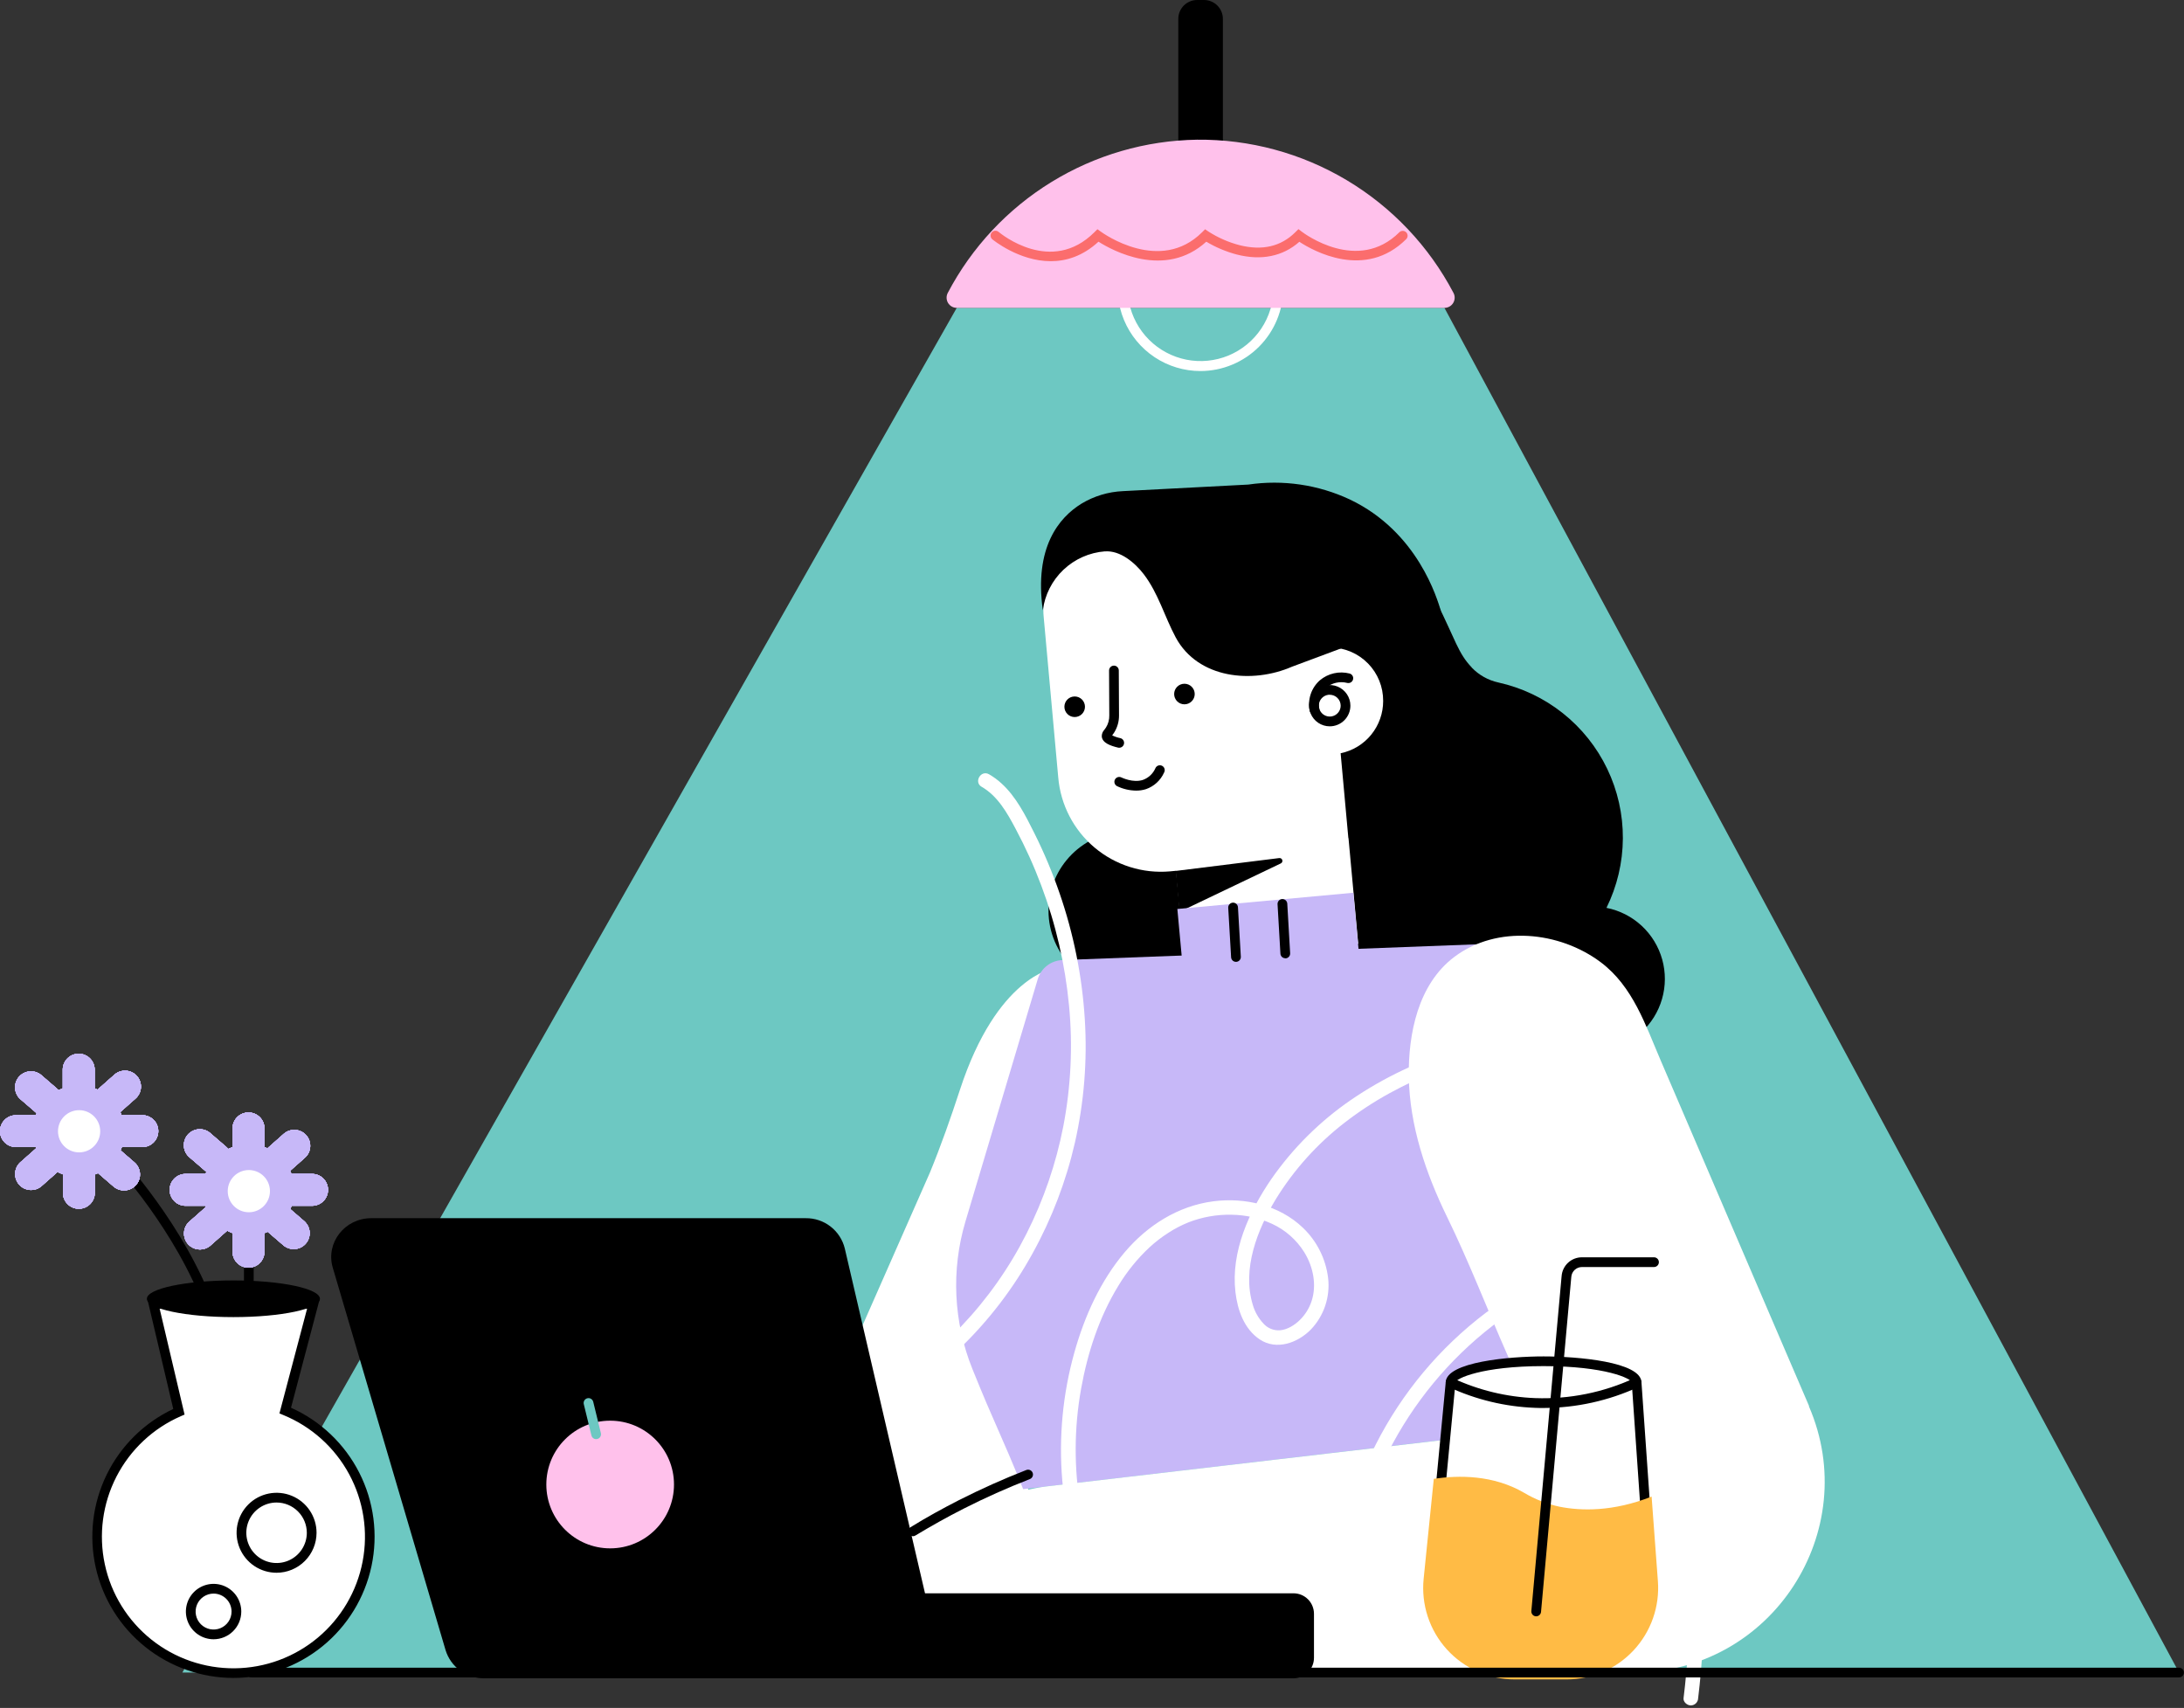 <svg width="610" height="477" viewBox="0 0 610 477" fill="none" xmlns="http://www.w3.org/2000/svg">
<rect x="0" y="0" width="610" height="477" fill="#333333" stroke="none"/>
<g id="main_picture">
<path id="Vector" d="M267.236 85.961L50.927 467.114H608.615L403.425 85.961H267.236Z" fill="#6DC8C2"/>
<path id="Vector_2" d="M448.694 253.55C451.67 247.518 453.236 240.889 453.273 234.164C453.31 227.439 451.817 220.793 448.907 214.729C445.997 208.666 441.747 203.343 436.477 199.164C431.208 194.985 425.057 192.059 418.49 190.607C415.661 189.988 413.08 188.544 411.073 186.457V186.423C407.228 182.402 406.569 178.796 401.115 167.867C400.531 166.685 400.042 165.734 399.757 165.191L354.324 182.81L366.639 220.459C364.106 228.408 363.866 236.911 365.947 244.99C368.028 253.07 372.344 260.399 378.402 266.137C384.459 271.874 392.011 275.787 400.192 277.427C408.372 279.067 416.849 278.367 424.65 275.407C425.023 279.135 426.424 282.687 428.698 285.666C430.971 288.644 434.027 290.933 437.525 292.276C441.023 293.619 444.826 293.965 448.508 293.273C452.191 292.582 455.61 290.881 458.382 288.361C461.155 285.84 463.173 282.599 464.211 278.999C465.25 275.398 465.268 271.58 464.263 267.971C463.258 264.361 461.271 261.101 458.522 258.554C455.773 256.008 452.37 254.276 448.694 253.55V253.55Z" fill="black"/>
<path id="Vector_3" d="M315.018 276.473C327.262 276.473 337.188 266.548 337.188 254.304C337.188 242.06 327.262 232.134 315.018 232.134C302.775 232.134 292.849 242.06 292.849 254.304C292.849 266.548 302.775 276.473 315.018 276.473Z" fill="black"/>
<path id="Vector_4" d="M386.322 195.749C386.343 191.849 384.827 188.099 382.103 185.309C379.379 182.519 375.665 180.913 371.767 180.84L370.85 170.856C370.58 167.689 369.689 164.607 368.226 161.786C366.764 158.965 364.759 156.46 362.327 154.415C359.894 152.37 357.082 150.825 354.052 149.869C351.021 148.913 347.832 148.564 344.666 148.842L307.887 152.272C303.072 152.75 298.642 155.117 295.57 158.856C292.498 162.594 291.033 167.398 291.497 172.214L295.573 217.137C295.894 220.909 296.957 224.581 298.699 227.942C300.442 231.303 302.831 234.287 305.729 236.723C308.627 239.159 311.977 240.999 315.588 242.138C319.198 243.278 322.998 243.693 326.769 243.362L328.474 243.199L330.776 268.098L379.36 263.575L376.643 234.084H376.603L374.443 210.372C377.806 209.68 380.826 207.845 382.991 205.18C385.156 202.515 386.333 199.183 386.322 195.749V195.749Z" fill="white"/>
<path id="Vector_5" d="M371.407 202.853C370.266 202.853 369.151 202.515 368.203 201.881C367.255 201.248 366.516 200.347 366.079 199.293C365.643 198.24 365.528 197.08 365.751 195.962C365.973 194.843 366.523 193.816 367.329 193.009C368.136 192.203 369.163 191.653 370.282 191.431C371.4 191.208 372.56 191.323 373.613 191.759C374.667 192.196 375.568 192.935 376.201 193.883C376.835 194.831 377.173 195.946 377.173 197.087C377.171 198.616 376.563 200.081 375.482 201.162C374.401 202.243 372.936 202.851 371.407 202.853ZM371.407 194.023C370.804 194.023 370.214 194.202 369.712 194.537C369.211 194.873 368.82 195.349 368.589 195.906C368.358 196.463 368.298 197.077 368.416 197.668C368.533 198.26 368.824 198.803 369.25 199.23C369.677 199.656 370.22 199.947 370.812 200.064C371.403 200.182 372.017 200.121 372.574 199.891C373.131 199.66 373.607 199.269 373.942 198.767C374.278 198.266 374.456 197.676 374.456 197.073C374.451 196.267 374.128 195.496 373.556 194.927C372.985 194.359 372.213 194.039 371.407 194.037V194.023Z" fill="black"/>
<path id="Vector_6" d="M328.372 243.239L357.299 239.646C357.485 239.623 357.674 239.666 357.83 239.769C357.987 239.872 358.102 240.028 358.154 240.208C358.207 240.388 358.193 240.581 358.116 240.752C358.039 240.923 357.904 241.061 357.734 241.141L329.418 254.67L328.372 243.239Z" fill="black"/>
<path id="Vector_7" d="M367.155 199.593C366.836 199.599 366.525 199.493 366.277 199.293C366.029 199.093 365.858 198.812 365.796 198.5C365.484 196.959 365.582 195.363 366.081 193.872C366.579 192.381 367.46 191.046 368.635 190.003C369.771 189.044 371.12 188.372 372.569 188.043C374.017 187.713 375.524 187.735 376.963 188.108C377.309 188.204 377.603 188.435 377.78 188.748C377.957 189.061 378.003 189.432 377.907 189.778C377.81 190.125 377.58 190.419 377.266 190.596C376.953 190.773 376.583 190.819 376.236 190.723C375.237 190.471 374.192 190.458 373.187 190.685C372.182 190.911 371.244 191.371 370.449 192.027C369.631 192.753 369.018 193.683 368.672 194.721C368.327 195.759 368.26 196.87 368.479 197.943C368.515 198.118 368.516 198.298 368.481 198.474C368.447 198.65 368.378 198.817 368.279 198.966C368.18 199.114 368.052 199.242 367.904 199.342C367.755 199.441 367.588 199.511 367.413 199.546C367.328 199.568 367.242 199.584 367.155 199.593Z" fill="black"/>
<path id="Vector_8" d="M300.164 200.259C301.751 200.259 303.037 198.972 303.037 197.386C303.037 195.799 301.751 194.513 300.164 194.513C298.577 194.513 297.291 195.799 297.291 197.386C297.291 198.972 298.577 200.259 300.164 200.259Z" fill="black"/>
<path id="Vector_9" d="M330.817 196.707C332.404 196.707 333.69 195.42 333.69 193.833C333.69 192.247 332.404 190.96 330.817 190.96C329.23 190.96 327.944 192.247 327.944 193.833C327.944 195.42 329.23 196.707 330.817 196.707Z" fill="black"/>
<path id="Vector_10" d="M312.614 208.844C312.506 208.844 312.399 208.831 312.295 208.803C310.128 208.28 307.887 207.493 307.73 205.679C307.714 204.991 307.971 204.325 308.444 203.825C308.579 203.648 308.736 203.444 308.905 203.18C309.54 202.163 309.861 200.982 309.829 199.784L309.768 187.259C309.768 186.899 309.911 186.553 310.166 186.298C310.421 186.044 310.766 185.9 311.127 185.9C311.487 185.9 311.832 186.044 312.087 186.298C312.342 186.553 312.485 186.899 312.485 187.259L312.546 199.784C312.564 201.486 312.093 203.157 311.188 204.599C310.97 204.932 310.794 205.176 310.637 205.38C311.358 205.731 312.121 205.989 312.906 206.148C313.233 206.222 313.521 206.415 313.715 206.689C313.908 206.964 313.993 207.3 313.954 207.633C313.914 207.966 313.752 208.273 313.5 208.494C313.248 208.715 312.922 208.835 312.587 208.831L312.614 208.844Z" fill="black"/>
<path id="Vector_11" d="M317.287 220.805C315.451 220.779 313.643 220.353 311.989 219.555C311.669 219.39 311.427 219.105 311.316 218.762C311.206 218.418 311.237 218.045 311.402 217.725C311.567 217.404 311.852 217.162 312.195 217.052C312.539 216.942 312.912 216.972 313.232 217.137C313.273 217.137 316.404 218.726 319.23 217.816C320.001 217.536 320.707 217.102 321.304 216.54C321.902 215.979 322.38 215.301 322.707 214.549C322.781 214.38 322.888 214.227 323.022 214.1C323.157 213.973 323.316 213.875 323.49 213.812C323.663 213.749 323.848 213.722 324.033 213.733C324.217 213.743 324.398 213.791 324.563 213.874C324.728 213.957 324.875 214.073 324.994 214.214C325.113 214.356 325.201 214.52 325.255 214.697C325.308 214.874 325.325 215.06 325.304 215.244C325.282 215.427 325.224 215.605 325.132 215.765C324.649 216.845 323.95 217.814 323.077 218.612C322.204 219.41 321.177 220.02 320.058 220.404C319.161 220.683 318.226 220.818 317.287 220.805V220.805Z" fill="black"/>
<path id="Vector_12" d="M377.996 249.33L328.84 253.864L330.927 276.488L380.083 271.954L377.996 249.33Z" fill="#C7B8F8"/>
<path id="Vector_13" d="M308.586 153.998C312.906 153.658 317.029 157.21 319.454 160.369C323.529 165.694 325.247 172.187 328.385 178.028C334.614 189.575 349.781 191.021 360.831 186.213L402.467 170.679C401.435 167.358 396.096 148.578 377.003 139.49C368.169 135.358 358.315 133.912 348.667 135.333L313.626 137.167C309.547 137.35 305.579 138.547 302.079 140.651C295.742 144.557 288.814 152.877 291.266 170.448C291.825 166.128 293.855 162.133 297.015 159.134C300.174 156.135 304.27 154.317 308.614 153.984L308.586 153.998Z" fill="black"/>
<path id="Vector_14" d="M294.241 270.469C294.241 270.469 278.484 272.676 268.132 304.307C265.572 312.132 262.855 319.875 259.717 327.509L238.478 375.692L253.944 442.181L288.617 419.631L277.037 389.684C270.53 374.062 268.615 356.457 273.525 340.278L294.241 270.469Z" fill="white"/>
<path id="Vector_15" d="M430.091 398.989L285.778 415.895C279.306 399.845 278.063 398.371 271.596 382.335C266.306 369.229 265.619 354.715 269.647 341.168L289.84 273.484C290.284 271.981 291.189 270.656 292.427 269.695C293.665 268.735 295.175 268.188 296.741 268.132L424.052 263.289C427.156 319.019 427.021 343.26 430.091 398.989Z" fill="#C7B8F8"/>
<path id="Vector_16" d="M274.15 219.725C278.66 222.306 281.303 227.02 283.659 231.462C286.388 236.565 288.778 241.843 290.811 247.26C294.883 258.068 297.498 269.37 298.588 280.868C299.66 292.119 299.12 303.465 296.986 314.563C294.958 324.983 291.5 335.072 286.709 344.544C281.919 354.047 275.753 362.792 268.411 370.497C267.505 371.461 266.564 372.407 265.586 373.336C263.697 375.163 266.577 378.043 268.465 376.215C276.382 368.52 283.107 359.689 288.421 350.011C293.766 340.338 297.735 329.966 300.212 319.196C302.784 307.868 303.719 296.23 302.99 284.637C302.242 272.65 299.873 260.819 295.946 249.468C293.962 243.71 291.6 238.09 288.876 232.644C286.424 227.74 283.802 222.489 279.679 218.761C278.627 217.798 277.472 216.953 276.236 216.241C273.953 214.937 271.902 218.455 274.198 219.759L274.15 219.725Z" fill="white"/>
<path id="Vector_17" d="M376.48 455.717C375.972 440.29 378.966 424.947 385.236 410.842C391.46 396.664 400.756 384.046 412.452 373.899C418.564 368.649 425.574 363.406 433.629 361.809C437.2 361.084 440.904 361.38 444.313 362.665C445.711 363.239 447.047 363.954 448.3 364.798C449.562 365.663 450.734 366.653 451.798 367.753C456.492 372.507 459.636 378.892 461.878 385.14C464.866 393.508 466.836 402.331 468.425 411.059C471.797 429.583 472.654 448.477 470.972 467.23C470.764 469.58 470.515 471.926 470.225 474.267C470.089 475.36 471.258 476.304 472.263 476.304C472.8 476.292 473.311 476.074 473.69 475.694C474.07 475.315 474.289 474.803 474.301 474.267C476.669 454.787 476.34 435.074 473.323 415.685C471.899 406.283 469.809 396.996 467.067 387.891C464.914 380.814 461.939 373.838 457.375 367.97C452.912 362.217 446.725 358.04 439.342 357.401C430.383 356.634 421.92 361.429 415.012 366.625C402.106 376.399 391.591 388.981 384.264 403.418C376.862 417.825 372.795 433.712 372.364 449.903C372.317 451.839 372.364 453.768 372.405 455.704C372.494 458.319 376.569 458.332 376.48 455.704V455.717Z" fill="white"/>
<path id="Vector_18" d="M301.835 421.179C299.94 410.149 299.981 398.873 301.957 387.857C303.757 377.825 306.997 367.868 312.336 359.14C314.734 355.158 317.674 351.528 321.07 348.354C322.714 346.844 324.487 345.48 326.368 344.279C328.124 343.142 329.985 342.176 331.924 341.392C335.773 339.887 339.883 339.162 344.014 339.26C347.927 339.306 351.785 340.179 355.337 341.82C359.025 343.534 362.135 346.283 364.289 349.733C366.809 353.842 367.807 358.875 366.326 363.399C365.673 365.374 364.56 367.167 363.08 368.629C361.64 370.042 359.636 371.346 357.517 371.529C356.633 371.593 355.748 371.448 354.93 371.107C354.113 370.766 353.386 370.238 352.81 369.566C351.45 368.091 350.455 366.319 349.903 364.39C346.86 354.372 351.187 343.423 356.342 334.906C361.394 326.7 367.888 319.475 375.509 313.579C383.462 307.421 392.329 302.544 401.788 299.125C412.249 295.356 423.143 292.921 434.213 291.878C436.93 291.606 439.647 291.402 442.364 291.266C442.9 291.253 443.41 291.034 443.79 290.654C444.169 290.275 444.388 289.765 444.402 289.229C444.402 288.688 444.187 288.17 443.805 287.788C443.423 287.406 442.904 287.191 442.364 287.191C430.472 287.707 418.686 289.656 407.262 292.998C396.563 296.143 386.426 300.956 377.228 307.262C368.596 313.207 361.105 320.657 355.113 329.255C348.898 338.315 343.749 349.59 345.06 360.838C345.644 365.871 347.471 371.142 351.852 374.083C356.539 377.207 362.434 375.047 366.082 371.366C367.905 369.472 369.286 367.198 370.128 364.708C370.97 362.217 371.251 359.572 370.952 356.96C370.309 351.602 367.824 346.634 363.922 342.907C357.361 336.597 347.743 334.356 338.879 335.51C329.031 336.794 320.493 342.228 314.129 349.733C307.337 357.768 302.922 367.596 300.09 377.676C296.831 389.286 295.68 401.386 296.693 413.402C296.945 416.384 297.373 419.366 297.848 422.32C297.992 422.841 298.338 423.283 298.807 423.549C299.277 423.815 299.834 423.884 300.354 423.74C300.87 423.588 301.307 423.242 301.573 422.774C301.839 422.307 301.913 421.755 301.781 421.234L301.835 421.179Z" fill="white"/>
<path id="Vector_19" d="M505.218 392.713H505.293L494.962 368.669L473.227 318.034C470.098 310.753 466.969 303.467 463.841 296.177C459.575 286.254 456.098 275.515 447.105 268.75C435.558 260.077 418.102 258.291 406.203 267.249C396.076 274.87 393.298 288.713 393.481 300.762C393.726 314.421 398.236 327.706 404.172 339.864C410.285 352.389 415.311 365.43 420.928 378.192L430.097 399.017L292.564 415.1C288.001 415.63 283.547 416.86 279.36 418.748C273.587 421.36 267.714 424.168 261.741 427.17C258.241 428.927 254.822 430.697 251.485 432.481L260.118 467.121H456.301C494.874 467.121 520.358 427.564 505.218 392.713Z" fill="white"/>
<path id="Vector_20" d="M457.11 386.118C457.11 382.838 445.482 380.175 431.13 380.175C416.778 380.175 405.15 382.838 405.15 386.118L402.358 415.433C408.865 414.374 417.98 414.306 426.022 419.305C428.889 421.14 432.054 422.462 435.375 423.21C440.965 424.385 449.38 424.664 459.507 420.371L457.11 386.118Z" fill="white"/>
<path id="Vector_21" d="M442.703 425.316C440.146 425.319 437.594 425.059 435.09 424.542C431.619 423.757 428.31 422.378 425.309 420.466C417.498 415.63 408.634 415.793 402.576 416.778L400.837 417.063L403.798 386.051C403.948 380.338 421.716 378.824 431.13 378.824C440.544 378.824 458.353 380.325 458.468 386.064L460.927 421.247L460.03 421.621C454.564 424.011 448.669 425.268 442.703 425.316ZM409.286 413.498C415.425 413.388 421.472 415 426.742 418.15C429.471 419.9 432.484 421.162 435.646 421.879C440.618 422.925 448.49 423.333 458.06 419.488L455.751 386.119C455.751 385.018 448.348 381.534 431.13 381.534C413.912 381.534 406.508 385.018 406.508 386.119V386.248L403.873 413.844C405.668 413.616 407.476 413.5 409.286 413.498V413.498Z" fill="black"/>
<path id="Vector_22" d="M461.3 417.967C450.521 422.259 441.556 421.981 435.606 420.806C432.099 420.059 428.739 418.74 425.662 416.9C417.056 411.894 407.391 411.969 400.463 413.022L397.631 440.917C397.269 444.47 397.656 448.059 398.768 451.453C399.88 454.847 401.691 457.97 404.085 460.62C406.48 463.27 409.403 465.388 412.667 466.838C415.931 468.288 419.462 469.037 423.034 469.037H437.589C441.102 469.037 444.577 468.312 447.798 466.908C451.018 465.504 453.914 463.451 456.304 460.877C458.695 458.303 460.529 455.263 461.691 451.948C462.853 448.633 463.319 445.113 463.059 441.61L461.3 417.967Z" fill="#FFBB45"/>
<path id="Vector_23" d="M429.065 451.411H428.943C428.584 451.378 428.254 451.205 428.023 450.928C427.793 450.652 427.681 450.295 427.713 449.937L436.169 356.342C436.291 354.92 436.943 353.595 437.996 352.633C439.05 351.67 440.427 351.139 441.854 351.146H461.973C462.333 351.146 462.678 351.289 462.933 351.544C463.188 351.798 463.331 352.144 463.331 352.504C463.331 352.864 463.188 353.21 462.933 353.465C462.678 353.719 462.333 353.863 461.973 353.863H441.854C441.108 353.861 440.388 354.139 439.836 354.642C439.284 355.145 438.941 355.836 438.873 356.579L430.416 450.175C430.386 450.512 430.23 450.826 429.98 451.055C429.73 451.284 429.404 451.411 429.065 451.411Z" fill="black"/>
<path id="Vector_24" d="M431.075 393.23C430.294 393.23 429.513 393.23 428.739 393.189C420.377 392.873 412.163 390.89 404.579 387.355C404.417 387.279 404.272 387.173 404.151 387.041C404.031 386.91 403.937 386.755 403.876 386.588C403.815 386.42 403.787 386.242 403.795 386.063C403.802 385.885 403.845 385.71 403.921 385.548C403.996 385.386 404.102 385.241 404.234 385.12C404.366 384.999 404.52 384.905 404.687 384.844C404.855 384.783 405.033 384.756 405.212 384.763C405.39 384.771 405.565 384.814 405.727 384.889C412.976 388.271 420.827 390.169 428.82 390.472C438.364 390.815 447.853 388.902 456.519 384.889C456.681 384.813 456.856 384.769 457.035 384.761C457.214 384.753 457.393 384.78 457.561 384.841C457.73 384.903 457.884 384.996 458.016 385.118C458.148 385.239 458.255 385.385 458.33 385.547C458.405 385.71 458.448 385.886 458.455 386.065C458.462 386.244 458.433 386.423 458.371 386.591C458.309 386.758 458.214 386.912 458.092 387.044C457.97 387.175 457.823 387.28 457.66 387.355C449.326 391.208 440.257 393.212 431.075 393.23V393.23Z" fill="black"/>
<path id="Vector_25" d="M345.209 268.628C344.863 268.629 344.529 268.497 344.277 268.26C344.024 268.022 343.872 267.697 343.851 267.351L343.049 253.536C343.029 253.176 343.152 252.822 343.392 252.553C343.632 252.283 343.97 252.12 344.33 252.1C344.69 252.079 345.044 252.202 345.313 252.442C345.583 252.682 345.746 253.02 345.766 253.38L346.568 267.188C346.579 267.367 346.555 267.546 346.496 267.715C346.438 267.884 346.347 268.04 346.228 268.173C346.11 268.307 345.966 268.416 345.805 268.494C345.644 268.572 345.469 268.618 345.291 268.628H345.209Z" fill="black"/>
<path id="Vector_26" d="M358.984 267.623C358.637 267.624 358.304 267.492 358.051 267.254C357.799 267.017 357.646 266.692 357.626 266.346L356.824 252.531C356.814 252.353 356.839 252.174 356.898 252.005C356.956 251.836 357.048 251.681 357.167 251.548C357.286 251.414 357.43 251.305 357.59 251.228C357.751 251.15 357.926 251.105 358.104 251.094C358.283 251.084 358.461 251.109 358.63 251.168C358.799 251.227 358.954 251.318 359.088 251.437C359.221 251.556 359.33 251.7 359.408 251.861C359.485 252.022 359.531 252.196 359.541 252.375L360.342 266.217C360.353 266.396 360.329 266.574 360.271 266.743C360.213 266.913 360.122 267.068 360.003 267.202C359.884 267.336 359.74 267.445 359.58 267.523C359.419 267.601 359.244 267.647 359.065 267.657L358.984 267.623Z" fill="black"/>
<path id="Vector_27" d="M361.28 468.724H251.485V444.986H361.28C362.796 444.986 364.251 445.588 365.323 446.661C366.396 447.733 366.999 449.188 366.999 450.705V462.998C366.999 463.75 366.852 464.494 366.565 465.189C366.278 465.884 365.857 466.515 365.326 467.047C364.795 467.578 364.164 468 363.47 468.288C362.775 468.576 362.031 468.724 361.28 468.724V468.724Z" fill="black"/>
<path id="Vector_28" d="M263.881 468.724H135.197C132.799 468.747 130.457 467.994 128.521 466.578C126.584 465.162 125.157 463.159 124.452 460.866L92.943 354.039C90.906 347.118 96.265 340.224 103.689 340.224H225.05C227.554 340.195 229.995 341.014 231.974 342.548C233.953 344.083 235.355 346.241 235.952 348.674L263.881 468.724Z" fill="black"/>
<path id="Vector_29" d="M170.421 432.434C180.268 432.434 188.25 424.451 188.25 414.604C188.25 404.758 180.268 396.775 170.421 396.775C160.574 396.775 152.592 404.758 152.592 414.604C152.592 424.451 160.574 432.434 170.421 432.434Z" fill="#FFC1EB"/>
<path id="Vector_30" d="M166.502 401.93C166.198 401.93 165.903 401.827 165.664 401.638C165.425 401.45 165.256 401.187 165.185 400.891L163.052 392.156C163.009 391.983 163.002 391.803 163.029 391.626C163.056 391.45 163.118 391.28 163.211 391.128C163.398 390.82 163.7 390.598 164.05 390.513C164.401 390.427 164.771 390.484 165.079 390.672C165.387 390.859 165.608 391.161 165.694 391.511L167.827 400.246C167.869 400.419 167.877 400.6 167.85 400.776C167.823 400.953 167.761 401.122 167.668 401.275C167.576 401.427 167.454 401.56 167.309 401.666C167.165 401.771 167.002 401.847 166.828 401.89C166.722 401.916 166.612 401.93 166.502 401.93V401.93Z" fill="#6DC8C2"/>
<path id="Vector_31" d="M608.615 468.48H70.176C69.816 468.48 69.47 468.337 69.216 468.082C68.961 467.827 68.818 467.482 68.818 467.121C68.818 466.761 68.961 466.416 69.216 466.161C69.47 465.906 69.816 465.763 70.176 465.763H608.615C608.975 465.763 609.32 465.906 609.575 466.161C609.83 466.416 609.973 466.761 609.973 467.121C609.973 467.482 609.83 467.827 609.575 468.082C609.32 468.337 608.975 468.48 608.615 468.48Z" fill="black"/>
<path id="Vector_32" d="M335.327 103.627C330.751 103.634 326.277 102.283 322.469 99.746C318.661 97.209 315.692 93.599 313.936 89.374C312.18 85.149 311.718 80.497 312.606 76.009C313.495 71.52 315.695 67.396 318.928 64.159C322.161 60.921 326.282 58.715 330.769 57.82C335.256 56.925 339.908 57.381 344.136 59.13C348.364 60.88 351.978 63.844 354.52 67.648C357.063 71.452 358.42 75.924 358.42 80.5C358.411 86.625 355.976 92.497 351.649 96.832C347.321 101.166 341.452 103.609 335.327 103.627ZM335.327 60.09C331.297 60.09 327.357 61.285 324.007 63.524C320.656 65.763 318.044 68.945 316.502 72.668C314.959 76.392 314.556 80.489 315.342 84.441C316.128 88.394 318.069 92.025 320.919 94.874C323.768 97.724 327.399 99.665 331.352 100.451C335.304 101.237 339.401 100.834 343.125 99.291C346.848 97.749 350.03 95.137 352.269 91.787C354.508 88.436 355.703 84.496 355.703 80.466C355.689 75.066 353.538 69.892 349.719 66.074C345.901 62.255 340.727 60.104 335.327 60.09V60.09Z" fill="white"/>
<path id="Vector_33" d="M336.285 0H334.376C331.465 0 329.105 2.36 329.105 5.271V48.835C329.105 51.746 331.465 54.106 334.376 54.106H336.285C339.196 54.106 341.555 51.746 341.555 48.835V5.271C341.555 2.36 339.196 0 336.285 0Z" fill="black"/>
<path id="Vector_34" d="M334.335 39.014C319.956 39.231 305.902 43.32 293.65 50.85C281.399 58.38 271.404 69.073 264.716 81.804C264.486 82.238 264.373 82.724 264.387 83.215C264.4 83.706 264.541 84.185 264.795 84.606C265.048 85.026 265.406 85.374 265.834 85.615C266.262 85.856 266.745 85.982 267.236 85.981H403.452C403.942 85.981 404.425 85.854 404.851 85.612C405.278 85.371 405.635 85.023 405.888 84.603C406.141 84.182 406.281 83.704 406.295 83.213C406.308 82.723 406.194 82.238 405.965 81.804C399.117 68.773 388.807 57.883 376.169 50.334C363.531 42.784 349.056 38.867 334.335 39.014V39.014Z" fill="#FFC1EB"/>
<path id="Vector_35" d="M293.488 72.947C284.549 72.947 277.261 66.909 277.153 66.834C276.877 66.602 276.705 66.27 276.674 65.91C276.644 65.551 276.757 65.195 276.99 64.919C277.222 64.643 277.554 64.471 277.913 64.441C278.273 64.41 278.629 64.524 278.905 64.756V64.756C279.503 65.259 293.63 76.9 305.693 64.838L306.515 64.016L307.459 64.695C308.138 65.184 324.045 76.567 335.789 64.831L336.584 64.029L337.521 64.668C340.194 66.383 343.122 67.667 346.194 68.471C352.545 70.074 357.802 68.852 361.816 64.831L362.659 63.989L363.603 64.709C364.234 65.191 379.272 76.432 390.88 64.831C391.138 64.596 391.476 64.47 391.825 64.478C392.173 64.486 392.506 64.627 392.753 64.874C393 65.12 393.142 65.451 393.152 65.8C393.161 66.148 393.036 66.487 392.802 66.746C381.296 78.252 366.741 70.04 362.917 67.527C358.312 71.603 352.301 72.839 345.447 71.086C342.453 70.293 339.584 69.086 336.923 67.5C325.377 78.007 310.672 69.952 306.814 67.5C302.392 71.569 297.753 72.947 293.488 72.947Z" fill="#FB6D6D"/>
<path id="Vector_36" d="M254.976 429.045C254.684 429.037 254.402 428.936 254.172 428.755C253.942 428.574 253.777 428.324 253.7 428.042C253.624 427.759 253.641 427.46 253.748 427.188C253.856 426.916 254.048 426.686 254.297 426.532C258.712 423.815 263.29 421.289 267.881 418.945C273.994 415.855 280.29 413.029 286.661 410.55C286.997 410.42 287.371 410.428 287.701 410.573C288.031 410.718 288.29 410.989 288.421 411.325C288.551 411.661 288.543 412.035 288.398 412.364C288.252 412.694 287.982 412.953 287.646 413.084C281.357 415.529 275.122 418.314 269.111 421.37C264.567 423.679 260.057 426.199 255.689 428.841C255.476 428.976 255.228 429.047 254.976 429.045Z" fill="black"/>
<path id="Vector_37" d="M79.665 393.95L87.537 364.146H42.879L49.97 394.276C41.916 397.79 35.325 403.98 31.313 411.798C27.302 419.616 26.116 428.581 27.958 437.172C29.8 445.764 34.556 453.455 41.42 458.941C48.284 464.427 56.834 467.372 65.62 467.275C74.407 467.179 82.89 464.047 89.632 458.412C96.374 452.776 100.959 444.983 102.612 436.353C104.265 427.723 102.884 418.786 98.701 411.058C94.519 403.33 87.794 397.286 79.665 393.95V393.95Z" fill="white"/>
<path id="Vector_38" d="M65.204 468.622C56.244 468.615 47.554 465.557 40.563 459.953C33.572 454.349 28.697 446.532 26.74 437.788C24.784 429.045 25.862 419.895 29.797 411.846C33.733 403.797 40.292 397.327 48.394 393.501L41.16 362.787H89.296L81.281 393.162C89.525 396.848 96.254 403.251 100.345 411.301C104.436 419.352 105.642 428.562 103.76 437.394C101.878 446.226 97.023 454.145 90.006 459.828C82.989 465.512 74.234 468.616 65.204 468.622V468.622ZM44.59 365.504L51.552 395.07L50.513 395.519C42.744 398.907 36.386 404.877 32.516 412.417C28.645 419.957 27.501 428.604 29.277 436.891C31.053 445.179 35.639 452.597 42.259 457.89C48.879 463.182 57.126 466.023 65.601 465.93C74.076 465.838 82.258 462.818 88.761 457.382C95.264 451.947 99.688 444.43 101.282 436.106C102.877 427.782 101.544 419.162 97.51 411.708C93.477 404.254 86.99 398.424 79.149 395.206L78.048 394.751L85.771 365.504H44.59Z" fill="black"/>
<path id="Vector_39" d="M65.191 367.848C78.537 367.848 89.357 365.555 89.357 362.726C89.357 359.898 78.537 357.605 65.191 357.605C51.844 357.605 41.024 359.898 41.024 362.726C41.024 365.555 51.844 367.848 65.191 367.848Z" fill="black"/>
<path id="Vector_40" d="M58.616 366.849C58.339 366.848 58.069 366.763 57.842 366.604C57.614 366.444 57.441 366.22 57.346 365.96C49.1 343.478 32.059 325.207 31.889 325.051C31.766 324.921 31.671 324.768 31.607 324.601C31.543 324.435 31.513 324.257 31.518 324.078C31.523 323.9 31.563 323.724 31.636 323.561C31.709 323.398 31.814 323.251 31.943 323.128C32.073 323.006 32.226 322.91 32.393 322.846C32.559 322.783 32.737 322.752 32.916 322.758C33.094 322.763 33.27 322.803 33.433 322.876C33.596 322.949 33.743 323.053 33.865 323.183C34.042 323.373 51.457 342.011 59.893 365.022C60.01 365.357 59.991 365.723 59.842 366.044C59.692 366.365 59.423 366.615 59.091 366.741C58.94 366.804 58.779 366.841 58.616 366.849V366.849Z" fill="black"/>
<path id="Vector_41" d="M69.497 367.033C69.137 367.033 68.791 366.89 68.536 366.635C68.282 366.38 68.138 366.035 68.138 365.674V346.222C68.138 345.861 68.282 345.516 68.536 345.261C68.791 345.006 69.137 344.863 69.497 344.863C69.857 344.863 70.203 345.006 70.457 345.261C70.712 345.516 70.855 345.861 70.855 346.222V365.674C70.855 366.035 70.712 366.38 70.457 366.635C70.203 366.89 69.857 367.033 69.497 367.033Z" fill="black"/>
<path id="Vector_42" d="M39.754 311.453H33.961C33.852 311.154 33.73 310.862 33.601 310.576L37.819 306.841C38.265 306.456 38.631 305.987 38.895 305.46C39.158 304.933 39.315 304.359 39.355 303.771C39.394 303.183 39.317 302.593 39.127 302.035C38.937 301.477 38.638 300.963 38.248 300.521C37.857 300.08 37.383 299.721 36.852 299.464C36.322 299.208 35.746 299.059 35.157 299.027C34.569 298.995 33.98 299.08 33.425 299.278C32.869 299.475 32.359 299.781 31.923 300.178L27.481 304.11C27.413 304.171 27.359 304.246 27.291 304.314C27.012 304.185 26.727 304.07 26.435 303.961V298.575C26.39 297.424 25.901 296.335 25.071 295.537C24.241 294.739 23.134 294.293 21.983 294.293C20.831 294.293 19.724 294.739 18.894 295.537C18.064 296.335 17.575 297.424 17.53 298.575V303.961C17.119 304.112 16.715 304.284 16.322 304.477C16.196 304.323 16.06 304.177 15.914 304.042L11.438 300.178C10.537 299.46 9.393 299.119 8.246 299.226C7.099 299.333 6.038 299.881 5.286 300.753C4.534 301.626 4.149 302.755 4.212 303.906C4.275 305.056 4.781 306.137 5.624 306.922L10.12 310.801C10.156 310.832 10.194 310.859 10.236 310.882C10.154 311.072 10.086 311.269 10.012 311.466H4.428C3.254 311.472 2.13 311.941 1.301 312.772C0.471 313.602 0.004 314.727 0 315.902V315.902C-1.37164e-06 317.082 0.468 318.214 1.303 319.05C2.137 319.885 3.268 320.355 4.449 320.357H9.978L10.114 320.724H10.073L5.624 324.657C4.784 325.451 4.285 326.541 4.233 327.696C4.182 328.851 4.582 329.981 5.348 330.847C6.114 331.713 7.187 332.247 8.34 332.337C9.493 332.426 10.636 332.064 11.526 331.326L15.968 327.394L16.063 327.292C16.549 327.554 17.053 327.781 17.571 327.971V333.31C17.616 334.46 18.105 335.549 18.935 336.347C19.765 337.146 20.872 337.591 22.023 337.591C23.175 337.591 24.282 337.146 25.112 336.347C25.942 335.549 26.431 334.46 26.476 333.31V328.025C26.781 327.91 27.087 327.788 27.386 327.645L31.746 331.401C32.644 332.169 33.811 332.55 34.989 332.458C36.167 332.366 37.261 331.81 38.029 330.912C38.797 330.014 39.178 328.848 39.086 327.669C38.994 326.491 38.438 325.398 37.54 324.629L33.669 321.288C33.804 320.982 33.927 320.67 34.042 320.357H39.754C40.936 320.357 42.069 319.888 42.905 319.052C43.74 318.217 44.21 317.083 44.21 315.902V315.902C44.208 314.721 43.738 313.589 42.903 312.755C42.067 311.921 40.935 311.453 39.754 311.453V311.453Z" fill="#C7B8F8"/>
<path id="Vector_43" d="M39.754 311.453H33.961C33.852 311.154 33.73 310.862 33.601 310.576L37.819 306.841C38.265 306.456 38.631 305.987 38.895 305.46C39.158 304.933 39.315 304.359 39.355 303.771C39.394 303.183 39.317 302.593 39.127 302.035C38.937 301.477 38.638 300.963 38.248 300.521C37.857 300.08 37.383 299.721 36.852 299.464C36.322 299.208 35.746 299.059 35.157 299.027C34.569 298.995 33.98 299.08 33.425 299.278C32.869 299.475 32.359 299.781 31.923 300.178L27.481 304.11C27.413 304.171 27.359 304.246 27.291 304.314C27.012 304.185 26.727 304.07 26.435 303.961V298.575C26.39 297.424 25.901 296.335 25.071 295.537C24.241 294.739 23.134 294.293 21.983 294.293C20.831 294.293 19.724 294.739 18.894 295.537C18.064 296.335 17.575 297.424 17.53 298.575V303.961C17.119 304.112 16.715 304.284 16.322 304.477C16.196 304.323 16.06 304.177 15.914 304.042L11.438 300.178C10.537 299.46 9.393 299.119 8.246 299.226C7.099 299.333 6.038 299.881 5.286 300.753C4.534 301.626 4.149 302.755 4.212 303.906C4.275 305.056 4.781 306.137 5.624 306.922L10.12 310.801C10.156 310.832 10.194 310.859 10.236 310.882C10.154 311.072 10.086 311.269 10.012 311.466H4.428C3.254 311.472 2.13 311.941 1.301 312.772C0.471 313.602 0.004 314.727 0 315.902V315.902C-1.37164e-06 317.082 0.468 318.214 1.303 319.05C2.137 319.885 3.268 320.355 4.449 320.357H9.978L10.114 320.724H10.073L5.624 324.657C4.784 325.451 4.285 326.541 4.233 327.696C4.182 328.851 4.582 329.981 5.348 330.847C6.114 331.713 7.187 332.247 8.34 332.337C9.493 332.426 10.636 332.064 11.526 331.326L15.968 327.394L16.063 327.292C16.549 327.554 17.053 327.781 17.571 327.971V333.31C17.616 334.46 18.105 335.549 18.935 336.347C19.765 337.146 20.872 337.591 22.023 337.591C23.175 337.591 24.282 337.146 25.112 336.347C25.942 335.549 26.431 334.46 26.476 333.31V328.025C26.781 327.91 27.087 327.788 27.386 327.645L31.746 331.401C32.644 332.169 33.811 332.55 34.989 332.458C36.167 332.366 37.261 331.81 38.029 330.912C38.797 330.014 39.178 328.848 39.086 327.669C38.994 326.491 38.438 325.398 37.54 324.629L33.669 321.288C33.804 320.982 33.927 320.67 34.042 320.357H39.754C40.936 320.357 42.069 319.888 42.905 319.052C43.74 318.217 44.21 317.083 44.21 315.902V315.902C44.208 314.721 43.738 313.589 42.903 312.755C42.067 311.921 40.935 311.453 39.754 311.453V311.453Z" fill="#C7B8F8"/>
<path id="Vector_44" d="M39.754 311.453H33.961C33.852 311.154 33.73 310.862 33.601 310.576L37.819 306.841C38.265 306.456 38.631 305.987 38.895 305.46C39.158 304.933 39.315 304.359 39.355 303.771C39.394 303.183 39.317 302.593 39.127 302.035C38.937 301.477 38.638 300.963 38.248 300.521C37.857 300.08 37.383 299.721 36.852 299.464C36.322 299.208 35.746 299.059 35.157 299.027C34.569 298.995 33.98 299.08 33.425 299.278C32.869 299.475 32.359 299.781 31.923 300.178L27.481 304.11C27.413 304.171 27.359 304.246 27.291 304.314C27.012 304.185 26.727 304.07 26.435 303.961V298.575C26.39 297.424 25.901 296.335 25.071 295.537C24.241 294.739 23.134 294.293 21.983 294.293C20.831 294.293 19.724 294.739 18.894 295.537C18.064 296.335 17.575 297.424 17.53 298.575V303.961C17.119 304.112 16.715 304.284 16.322 304.477C16.196 304.323 16.06 304.177 15.914 304.042L11.438 300.178C10.537 299.46 9.393 299.119 8.246 299.226C7.099 299.333 6.038 299.881 5.286 300.753C4.534 301.626 4.149 302.755 4.212 303.906C4.275 305.056 4.781 306.137 5.624 306.922L10.12 310.801C10.156 310.832 10.194 310.859 10.236 310.882C10.154 311.072 10.086 311.269 10.012 311.466H4.428C3.254 311.472 2.13 311.941 1.301 312.772C0.471 313.602 0.004 314.727 0 315.902V315.902C-1.37164e-06 317.082 0.468 318.214 1.303 319.05C2.137 319.885 3.268 320.355 4.449 320.357H9.978L10.114 320.724H10.073L5.624 324.657C4.784 325.451 4.285 326.541 4.233 327.696C4.182 328.851 4.582 329.981 5.348 330.847C6.114 331.713 7.187 332.247 8.34 332.337C9.493 332.426 10.636 332.064 11.526 331.326L15.968 327.394L16.063 327.292C16.549 327.554 17.053 327.781 17.571 327.971V333.31C17.616 334.46 18.105 335.549 18.935 336.347C19.765 337.146 20.872 337.591 22.023 337.591C23.175 337.591 24.282 337.146 25.112 336.347C25.942 335.549 26.431 334.46 26.476 333.31V328.025C26.781 327.91 27.087 327.788 27.386 327.645L31.746 331.401C32.644 332.169 33.811 332.55 34.989 332.458C36.167 332.366 37.261 331.81 38.029 330.912C38.797 330.014 39.178 328.848 39.086 327.669C38.994 326.491 38.438 325.398 37.54 324.629L33.669 321.288C33.804 320.982 33.927 320.67 34.042 320.357H39.754C40.936 320.357 42.069 319.888 42.905 319.052C43.74 318.217 44.21 317.083 44.21 315.902V315.902C44.208 314.721 43.738 313.589 42.903 312.755C42.067 311.921 40.935 311.453 39.754 311.453V311.453Z" fill="#C7B8F8"/>
<path id="Vector_45" d="M39.754 311.453H33.961C33.852 311.154 33.73 310.862 33.601 310.576L37.819 306.841C38.265 306.456 38.631 305.987 38.895 305.46C39.158 304.933 39.315 304.359 39.355 303.771C39.394 303.183 39.317 302.593 39.127 302.035C38.937 301.477 38.638 300.963 38.248 300.521C37.857 300.08 37.383 299.721 36.852 299.464C36.322 299.208 35.746 299.059 35.157 299.027C34.569 298.995 33.98 299.08 33.425 299.278C32.869 299.475 32.359 299.781 31.923 300.178L27.481 304.11C27.413 304.171 27.359 304.246 27.291 304.314C27.012 304.185 26.727 304.07 26.435 303.961V298.575C26.39 297.424 25.901 296.335 25.071 295.537C24.241 294.739 23.134 294.293 21.983 294.293C20.831 294.293 19.724 294.739 18.894 295.537C18.064 296.335 17.575 297.424 17.53 298.575V303.961C17.119 304.112 16.715 304.284 16.322 304.477C16.196 304.323 16.06 304.177 15.914 304.042L11.438 300.178C10.537 299.46 9.393 299.119 8.246 299.226C7.099 299.333 6.038 299.881 5.286 300.753C4.534 301.626 4.149 302.755 4.212 303.906C4.275 305.056 4.781 306.137 5.624 306.922L10.12 310.801C10.156 310.832 10.194 310.859 10.236 310.882C10.154 311.072 10.086 311.269 10.012 311.466H4.428C3.254 311.472 2.13 311.941 1.301 312.772C0.471 313.602 0.004 314.727 0 315.902V315.902C-1.37164e-06 317.082 0.468 318.214 1.303 319.05C2.137 319.885 3.268 320.355 4.449 320.357H9.978L10.114 320.724H10.073L5.624 324.657C4.784 325.451 4.285 326.541 4.233 327.696C4.182 328.851 4.582 329.981 5.348 330.847C6.114 331.713 7.187 332.247 8.34 332.337C9.493 332.426 10.636 332.064 11.526 331.326L15.968 327.394L16.063 327.292C16.549 327.554 17.053 327.781 17.571 327.971V333.31C17.616 334.46 18.105 335.549 18.935 336.347C19.765 337.146 20.872 337.591 22.023 337.591C23.175 337.591 24.282 337.146 25.112 336.347C25.942 335.549 26.431 334.46 26.476 333.31V328.025C26.781 327.91 27.087 327.788 27.386 327.645L31.746 331.401C32.644 332.169 33.811 332.55 34.989 332.458C36.167 332.366 37.261 331.81 38.029 330.912C38.797 330.014 39.178 328.848 39.086 327.669C38.994 326.491 38.438 325.398 37.54 324.629L33.669 321.288C33.804 320.982 33.927 320.67 34.042 320.357H39.754C40.936 320.357 42.069 319.888 42.905 319.052C43.74 318.217 44.21 317.083 44.21 315.902V315.902C44.208 314.721 43.738 313.589 42.903 312.755C42.067 311.921 40.935 311.453 39.754 311.453V311.453Z" fill="#C7B8F8"/>
<path id="Vector_46" d="M39.754 311.453H33.961C33.852 311.154 33.73 310.862 33.601 310.576L37.819 306.841C38.265 306.456 38.631 305.987 38.895 305.46C39.158 304.933 39.315 304.359 39.355 303.771C39.394 303.183 39.317 302.593 39.127 302.035C38.937 301.477 38.638 300.963 38.248 300.521C37.857 300.08 37.383 299.721 36.852 299.464C36.322 299.208 35.746 299.059 35.157 299.027C34.569 298.995 33.98 299.08 33.425 299.278C32.869 299.475 32.359 299.781 31.923 300.178L27.481 304.11C27.413 304.171 27.359 304.246 27.291 304.314C27.012 304.185 26.727 304.07 26.435 303.961V298.575C26.39 297.424 25.901 296.335 25.071 295.537C24.241 294.739 23.134 294.293 21.983 294.293C20.831 294.293 19.724 294.739 18.894 295.537C18.064 296.335 17.575 297.424 17.53 298.575V303.961C17.119 304.112 16.715 304.284 16.322 304.477C16.196 304.323 16.06 304.177 15.914 304.042L11.438 300.178C10.537 299.46 9.393 299.119 8.246 299.226C7.099 299.333 6.038 299.881 5.286 300.753C4.534 301.626 4.149 302.755 4.212 303.906C4.275 305.056 4.781 306.137 5.624 306.922L10.12 310.801C10.156 310.832 10.194 310.859 10.236 310.882C10.154 311.072 10.086 311.269 10.012 311.466H4.428C3.254 311.472 2.13 311.941 1.301 312.772C0.471 313.602 0.004 314.727 0 315.902V315.902C-1.37164e-06 317.082 0.468 318.214 1.303 319.05C2.137 319.885 3.268 320.355 4.449 320.357H9.978L10.114 320.724H10.073L5.624 324.657C4.784 325.451 4.285 326.541 4.233 327.696C4.182 328.851 4.582 329.981 5.348 330.847C6.114 331.713 7.187 332.247 8.34 332.337C9.493 332.426 10.636 332.064 11.526 331.326L15.968 327.394L16.063 327.292C16.549 327.554 17.053 327.781 17.571 327.971V333.31C17.616 334.46 18.105 335.549 18.935 336.347C19.765 337.146 20.872 337.591 22.023 337.591C23.175 337.591 24.282 337.146 25.112 336.347C25.942 335.549 26.431 334.46 26.476 333.31V328.025C26.781 327.91 27.087 327.788 27.386 327.645L31.746 331.401C32.644 332.169 33.811 332.55 34.989 332.458C36.167 332.366 37.261 331.81 38.029 330.912C38.797 330.014 39.178 328.848 39.086 327.669C38.994 326.491 38.438 325.398 37.54 324.629L33.669 321.288C33.804 320.982 33.927 320.67 34.042 320.357H39.754C40.936 320.357 42.069 319.888 42.905 319.052C43.74 318.217 44.21 317.083 44.21 315.902V315.902C44.208 314.721 43.738 313.589 42.903 312.755C42.067 311.921 40.935 311.453 39.754 311.453V311.453Z" fill="#C7B8F8"/>
<path id="Vector_47" d="M39.754 311.453H33.961C33.852 311.154 33.73 310.862 33.601 310.576L37.819 306.841C38.265 306.456 38.631 305.987 38.895 305.46C39.158 304.933 39.315 304.359 39.355 303.771C39.394 303.183 39.317 302.593 39.127 302.035C38.937 301.477 38.638 300.963 38.248 300.521C37.857 300.08 37.383 299.721 36.852 299.464C36.322 299.208 35.746 299.059 35.157 299.027C34.569 298.995 33.98 299.08 33.425 299.278C32.869 299.475 32.359 299.781 31.923 300.178L27.481 304.11C27.413 304.171 27.359 304.246 27.291 304.314C27.012 304.185 26.727 304.07 26.435 303.961V298.575C26.39 297.424 25.901 296.335 25.071 295.537C24.241 294.739 23.134 294.293 21.983 294.293C20.831 294.293 19.724 294.739 18.894 295.537C18.064 296.335 17.575 297.424 17.53 298.575V303.961C17.119 304.112 16.715 304.284 16.322 304.477C16.196 304.323 16.06 304.177 15.914 304.042L11.438 300.178C10.537 299.46 9.393 299.119 8.246 299.226C7.099 299.333 6.038 299.881 5.286 300.753C4.534 301.626 4.149 302.755 4.212 303.906C4.275 305.056 4.781 306.137 5.624 306.922L10.12 310.801C10.156 310.832 10.194 310.859 10.236 310.882C10.154 311.072 10.086 311.269 10.012 311.466H4.428C3.254 311.472 2.13 311.941 1.301 312.772C0.471 313.602 0.004 314.727 0 315.902V315.902C-1.37164e-06 317.082 0.468 318.214 1.303 319.05C2.137 319.885 3.268 320.355 4.449 320.357H9.978L10.114 320.724H10.073L5.624 324.657C4.784 325.451 4.285 326.541 4.233 327.696C4.182 328.851 4.582 329.981 5.348 330.847C6.114 331.713 7.187 332.247 8.34 332.337C9.493 332.426 10.636 332.064 11.526 331.326L15.968 327.394L16.063 327.292C16.549 327.554 17.053 327.781 17.571 327.971V333.31C17.616 334.46 18.105 335.549 18.935 336.347C19.765 337.146 20.872 337.591 22.023 337.591C23.175 337.591 24.282 337.146 25.112 336.347C25.942 335.549 26.431 334.46 26.476 333.31V328.025C26.781 327.91 27.087 327.788 27.386 327.645L31.746 331.401C32.644 332.169 33.811 332.55 34.989 332.458C36.167 332.366 37.261 331.81 38.029 330.912C38.797 330.014 39.178 328.848 39.086 327.669C38.994 326.491 38.438 325.398 37.54 324.629L33.669 321.288C33.804 320.982 33.927 320.67 34.042 320.357H39.754C40.936 320.357 42.069 319.888 42.905 319.052C43.74 318.217 44.21 317.083 44.21 315.902V315.902C44.208 314.721 43.738 313.589 42.903 312.755C42.067 311.921 40.935 311.453 39.754 311.453V311.453Z" fill="#C7B8F8"/>
<path id="Vector_48" d="M39.754 311.453H33.961C33.852 311.154 33.73 310.862 33.601 310.576L37.819 306.841C38.265 306.456 38.631 305.987 38.895 305.46C39.158 304.933 39.315 304.359 39.355 303.771C39.394 303.183 39.317 302.593 39.127 302.035C38.937 301.477 38.638 300.963 38.248 300.521C37.857 300.08 37.383 299.721 36.852 299.464C36.322 299.208 35.746 299.059 35.157 299.027C34.569 298.995 33.98 299.08 33.425 299.278C32.869 299.475 32.359 299.781 31.923 300.178L27.481 304.11C27.413 304.171 27.359 304.246 27.291 304.314C27.012 304.185 26.727 304.07 26.435 303.961V298.575C26.39 297.424 25.901 296.335 25.071 295.537C24.241 294.739 23.134 294.293 21.983 294.293C20.831 294.293 19.724 294.739 18.894 295.537C18.064 296.335 17.575 297.424 17.53 298.575V303.961C17.119 304.112 16.715 304.284 16.322 304.477C16.196 304.323 16.06 304.177 15.914 304.042L11.438 300.178C10.537 299.46 9.393 299.119 8.246 299.226C7.099 299.333 6.038 299.881 5.286 300.753C4.534 301.626 4.149 302.755 4.212 303.906C4.275 305.056 4.781 306.137 5.624 306.922L10.12 310.801C10.156 310.832 10.194 310.859 10.236 310.882C10.154 311.072 10.086 311.269 10.012 311.466H4.428C3.254 311.472 2.13 311.941 1.301 312.772C0.471 313.602 0.004 314.727 0 315.902V315.902C-1.37164e-06 317.082 0.468 318.214 1.303 319.05C2.137 319.885 3.268 320.355 4.449 320.357H9.978L10.114 320.724H10.073L5.624 324.657C4.784 325.451 4.285 326.541 4.233 327.696C4.182 328.851 4.582 329.981 5.348 330.847C6.114 331.713 7.187 332.247 8.34 332.337C9.493 332.426 10.636 332.064 11.526 331.326L15.968 327.394L16.063 327.292C16.549 327.554 17.053 327.781 17.571 327.971V333.31C17.616 334.46 18.105 335.549 18.935 336.347C19.765 337.146 20.872 337.591 22.023 337.591C23.175 337.591 24.282 337.146 25.112 336.347C25.942 335.549 26.431 334.46 26.476 333.31V328.025C26.781 327.91 27.087 327.788 27.386 327.645L31.746 331.401C32.644 332.169 33.811 332.55 34.989 332.458C36.167 332.366 37.261 331.81 38.029 330.912C38.797 330.014 39.178 328.848 39.086 327.669C38.994 326.491 38.438 325.398 37.54 324.629L33.669 321.288C33.804 320.982 33.927 320.67 34.042 320.357H39.754C40.936 320.357 42.069 319.888 42.905 319.052C43.74 318.217 44.21 317.083 44.21 315.902V315.902C44.208 314.721 43.738 313.589 42.903 312.755C42.067 311.921 40.935 311.453 39.754 311.453V311.453Z" fill="#C7B8F8"/>
<path id="Vector_49" d="M87.163 327.856H81.397C81.288 327.557 81.166 327.271 81.03 326.986L85.255 323.25C86.095 322.456 86.594 321.366 86.645 320.211C86.697 319.056 86.297 317.926 85.531 317.06C84.764 316.194 83.691 315.66 82.538 315.57C81.385 315.481 80.243 315.843 79.352 316.581L74.91 320.513C74.843 320.578 74.78 320.646 74.72 320.717C74.442 320.588 74.15 320.473 73.858 320.364V314.978C73.813 313.827 73.324 312.738 72.494 311.94C71.664 311.142 70.557 310.696 69.405 310.696C68.254 310.696 67.147 311.142 66.317 311.94C65.487 312.738 64.998 313.827 64.953 314.978V320.364C64.546 320.513 64.145 320.69 63.751 320.88C63.624 320.727 63.488 320.582 63.343 320.445L58.847 316.567C58.408 316.158 57.892 315.842 57.328 315.638C56.764 315.434 56.165 315.345 55.566 315.378C54.968 315.411 54.382 315.564 53.844 315.829C53.306 316.093 52.827 316.464 52.435 316.918C52.044 317.372 51.748 317.901 51.565 318.472C51.383 319.043 51.318 319.645 51.373 320.242C51.429 320.839 51.605 321.419 51.89 321.946C52.175 322.473 52.564 322.938 53.033 323.312L57.523 327.19C57.562 327.219 57.602 327.247 57.645 327.271C57.563 327.462 57.489 327.659 57.421 327.856H51.837C50.657 327.856 49.526 328.324 48.692 329.159C47.857 329.993 47.389 331.124 47.389 332.304C47.389 333.485 47.857 334.617 48.691 335.453C49.525 336.288 50.657 336.758 51.837 336.76H57.366C57.407 336.882 57.455 337.011 57.502 337.134C57.502 337.134 57.502 337.134 57.461 337.134L53.013 341.066C52.552 341.447 52.173 341.917 51.898 342.447C51.623 342.978 51.458 343.558 51.412 344.154C51.365 344.749 51.44 345.348 51.63 345.915C51.819 346.481 52.121 347.004 52.517 347.451C52.913 347.898 53.395 348.262 53.934 348.519C54.473 348.776 55.059 348.923 55.656 348.949C56.252 348.976 56.849 348.882 57.408 348.674C57.968 348.465 58.481 348.147 58.915 347.736L63.357 343.803L63.452 343.708C63.937 343.967 64.439 344.193 64.953 344.388V349.76C64.998 350.911 65.487 351.999 66.317 352.798C67.147 353.596 68.254 354.042 69.405 354.042C70.557 354.042 71.664 353.596 72.494 352.798C73.324 351.999 73.813 350.911 73.858 349.76V344.394C74.17 344.279 74.476 344.157 74.774 344.014L79.128 347.77C79.571 348.152 80.084 348.444 80.639 348.627C81.194 348.811 81.78 348.884 82.363 348.841C82.946 348.799 83.515 348.642 84.037 348.379C84.56 348.117 85.025 347.754 85.407 347.312C85.79 346.869 86.081 346.356 86.265 345.801C86.449 345.246 86.521 344.66 86.479 344.077C86.436 343.494 86.279 342.925 86.017 342.402C85.754 341.88 85.391 341.414 84.949 341.032L81.071 337.691C81.213 337.385 81.336 337.072 81.451 336.76H87.163C88.344 336.758 89.475 336.288 90.309 335.453C91.144 334.617 91.612 333.485 91.612 332.304C91.612 331.72 91.497 331.142 91.273 330.602C91.05 330.062 90.722 329.572 90.309 329.159C89.896 328.745 89.406 328.418 88.866 328.194C88.326 327.971 87.748 327.856 87.163 327.856V327.856Z" fill="#C7B8F8"/>
<path id="Vector_50" d="M87.163 327.856H81.397C81.288 327.557 81.166 327.271 81.03 326.986L85.255 323.25C86.095 322.456 86.594 321.366 86.645 320.211C86.697 319.056 86.297 317.926 85.531 317.06C84.764 316.194 83.691 315.66 82.538 315.57C81.385 315.481 80.243 315.843 79.352 316.581L74.91 320.513C74.843 320.578 74.78 320.646 74.72 320.717C74.442 320.588 74.15 320.473 73.858 320.364V314.978C73.813 313.827 73.324 312.738 72.494 311.94C71.664 311.142 70.557 310.696 69.405 310.696C68.254 310.696 67.147 311.142 66.317 311.94C65.487 312.738 64.998 313.827 64.953 314.978V320.364C64.546 320.513 64.145 320.69 63.751 320.88C63.624 320.727 63.488 320.582 63.343 320.445L58.847 316.567C58.408 316.158 57.892 315.842 57.328 315.638C56.764 315.434 56.165 315.345 55.566 315.378C54.968 315.411 54.382 315.564 53.844 315.829C53.306 316.093 52.827 316.464 52.435 316.918C52.044 317.372 51.748 317.901 51.565 318.472C51.383 319.043 51.318 319.645 51.373 320.242C51.429 320.839 51.605 321.419 51.89 321.946C52.175 322.473 52.564 322.938 53.033 323.312L57.523 327.19C57.562 327.219 57.602 327.247 57.645 327.271C57.563 327.462 57.489 327.659 57.421 327.856H51.837C50.657 327.856 49.526 328.324 48.692 329.159C47.857 329.993 47.389 331.124 47.389 332.304C47.389 333.485 47.857 334.617 48.691 335.453C49.525 336.288 50.657 336.758 51.837 336.76H57.366C57.407 336.882 57.455 337.011 57.502 337.134C57.502 337.134 57.502 337.134 57.461 337.134L53.013 341.066C52.552 341.447 52.173 341.917 51.898 342.447C51.623 342.978 51.458 343.558 51.412 344.154C51.365 344.749 51.44 345.348 51.63 345.915C51.819 346.481 52.121 347.004 52.517 347.451C52.913 347.898 53.395 348.262 53.934 348.519C54.473 348.776 55.059 348.923 55.656 348.949C56.252 348.976 56.849 348.882 57.408 348.674C57.968 348.465 58.481 348.147 58.915 347.736L63.357 343.803L63.452 343.708C63.937 343.967 64.439 344.193 64.953 344.388V349.76C64.998 350.911 65.487 351.999 66.317 352.798C67.147 353.596 68.254 354.042 69.405 354.042C70.557 354.042 71.664 353.596 72.494 352.798C73.324 351.999 73.813 350.911 73.858 349.76V344.394C74.17 344.279 74.476 344.157 74.774 344.014L79.128 347.77C79.571 348.152 80.084 348.444 80.639 348.627C81.194 348.811 81.78 348.884 82.363 348.841C82.946 348.799 83.515 348.642 84.037 348.379C84.56 348.117 85.025 347.754 85.407 347.312C85.79 346.869 86.081 346.356 86.265 345.801C86.449 345.246 86.521 344.66 86.479 344.077C86.436 343.494 86.279 342.925 86.017 342.402C85.754 341.88 85.391 341.414 84.949 341.032L81.071 337.691C81.213 337.385 81.336 337.072 81.451 336.76H87.163C88.344 336.758 89.475 336.288 90.309 335.453C91.144 334.617 91.612 333.485 91.612 332.304C91.612 331.72 91.497 331.142 91.273 330.602C91.05 330.062 90.722 329.572 90.309 329.159C89.896 328.745 89.406 328.418 88.866 328.194C88.326 327.971 87.748 327.856 87.163 327.856V327.856Z" fill="#C7B8F8"/>
<path id="Vector_51" d="M87.163 327.856H81.397C81.288 327.557 81.166 327.271 81.03 326.986L85.255 323.25C86.095 322.456 86.594 321.366 86.645 320.211C86.697 319.056 86.297 317.926 85.531 317.06C84.764 316.194 83.691 315.66 82.538 315.57C81.385 315.481 80.243 315.843 79.352 316.581L74.91 320.513C74.843 320.578 74.78 320.646 74.72 320.717C74.442 320.588 74.15 320.473 73.858 320.364V314.978C73.813 313.827 73.324 312.738 72.494 311.94C71.664 311.142 70.557 310.696 69.405 310.696C68.254 310.696 67.147 311.142 66.317 311.94C65.487 312.738 64.998 313.827 64.953 314.978V320.364C64.546 320.513 64.145 320.69 63.751 320.88C63.624 320.727 63.488 320.582 63.343 320.445L58.847 316.567C58.408 316.158 57.892 315.842 57.328 315.638C56.764 315.434 56.165 315.345 55.566 315.378C54.968 315.411 54.382 315.564 53.844 315.829C53.306 316.093 52.827 316.464 52.435 316.918C52.044 317.372 51.748 317.901 51.565 318.472C51.383 319.043 51.318 319.645 51.373 320.242C51.429 320.839 51.605 321.419 51.89 321.946C52.175 322.473 52.564 322.938 53.033 323.312L57.523 327.19C57.562 327.219 57.602 327.247 57.645 327.271C57.563 327.462 57.489 327.659 57.421 327.856H51.837C50.657 327.856 49.526 328.324 48.692 329.159C47.857 329.993 47.389 331.124 47.389 332.304C47.389 333.485 47.857 334.617 48.691 335.453C49.525 336.288 50.657 336.758 51.837 336.76H57.366C57.407 336.882 57.455 337.011 57.502 337.134C57.502 337.134 57.502 337.134 57.461 337.134L53.013 341.066C52.552 341.447 52.173 341.917 51.898 342.447C51.623 342.978 51.458 343.558 51.412 344.154C51.365 344.749 51.44 345.348 51.63 345.915C51.819 346.481 52.121 347.004 52.517 347.451C52.913 347.898 53.395 348.262 53.934 348.519C54.473 348.776 55.059 348.923 55.656 348.949C56.252 348.976 56.849 348.882 57.408 348.674C57.968 348.465 58.481 348.147 58.915 347.736L63.357 343.803L63.452 343.708C63.937 343.967 64.439 344.193 64.953 344.388V349.76C64.998 350.911 65.487 351.999 66.317 352.798C67.147 353.596 68.254 354.042 69.405 354.042C70.557 354.042 71.664 353.596 72.494 352.798C73.324 351.999 73.813 350.911 73.858 349.76V344.394C74.17 344.279 74.476 344.157 74.774 344.014L79.128 347.77C79.571 348.152 80.084 348.444 80.639 348.627C81.194 348.811 81.78 348.884 82.363 348.841C82.946 348.799 83.515 348.642 84.037 348.379C84.56 348.117 85.025 347.754 85.407 347.312C85.79 346.869 86.081 346.356 86.265 345.801C86.449 345.246 86.521 344.66 86.479 344.077C86.436 343.494 86.279 342.925 86.017 342.402C85.754 341.88 85.391 341.414 84.949 341.032L81.071 337.691C81.213 337.385 81.336 337.072 81.451 336.76H87.163C88.344 336.758 89.475 336.288 90.309 335.453C91.144 334.617 91.612 333.485 91.612 332.304C91.612 331.72 91.497 331.142 91.273 330.602C91.05 330.062 90.722 329.572 90.309 329.159C89.896 328.745 89.406 328.418 88.866 328.194C88.326 327.971 87.748 327.856 87.163 327.856V327.856Z" fill="#C7B8F8"/>
<path id="Vector_52" d="M87.163 327.856H81.397C81.288 327.557 81.166 327.271 81.03 326.986L85.255 323.25C86.095 322.456 86.594 321.366 86.645 320.211C86.697 319.056 86.297 317.926 85.531 317.06C84.764 316.194 83.691 315.66 82.538 315.57C81.385 315.481 80.243 315.843 79.352 316.581L74.91 320.513C74.843 320.578 74.78 320.646 74.72 320.717C74.442 320.588 74.15 320.473 73.858 320.364V314.978C73.813 313.827 73.324 312.738 72.494 311.94C71.664 311.142 70.557 310.696 69.405 310.696C68.254 310.696 67.147 311.142 66.317 311.94C65.487 312.738 64.998 313.827 64.953 314.978V320.364C64.546 320.513 64.145 320.69 63.751 320.88C63.624 320.727 63.488 320.582 63.343 320.445L58.847 316.567C58.408 316.158 57.892 315.842 57.328 315.638C56.764 315.434 56.165 315.345 55.566 315.378C54.968 315.411 54.382 315.564 53.844 315.829C53.306 316.093 52.827 316.464 52.435 316.918C52.044 317.372 51.748 317.901 51.565 318.472C51.383 319.043 51.318 319.645 51.373 320.242C51.429 320.839 51.605 321.419 51.89 321.946C52.175 322.473 52.564 322.938 53.033 323.312L57.523 327.19C57.562 327.219 57.602 327.247 57.645 327.271C57.563 327.462 57.489 327.659 57.421 327.856H51.837C50.657 327.856 49.526 328.324 48.692 329.159C47.857 329.993 47.389 331.124 47.389 332.304C47.389 333.485 47.857 334.617 48.691 335.453C49.525 336.288 50.657 336.758 51.837 336.76H57.366C57.407 336.882 57.455 337.011 57.502 337.134C57.502 337.134 57.502 337.134 57.461 337.134L53.013 341.066C52.552 341.447 52.173 341.917 51.898 342.447C51.623 342.978 51.458 343.558 51.412 344.154C51.365 344.749 51.44 345.348 51.63 345.915C51.819 346.481 52.121 347.004 52.517 347.451C52.913 347.898 53.395 348.262 53.934 348.519C54.473 348.776 55.059 348.923 55.656 348.949C56.252 348.976 56.849 348.882 57.408 348.674C57.968 348.465 58.481 348.147 58.915 347.736L63.357 343.803L63.452 343.708C63.937 343.967 64.439 344.193 64.953 344.388V349.76C64.998 350.911 65.487 351.999 66.317 352.798C67.147 353.596 68.254 354.042 69.405 354.042C70.557 354.042 71.664 353.596 72.494 352.798C73.324 351.999 73.813 350.911 73.858 349.76V344.394C74.17 344.279 74.476 344.157 74.774 344.014L79.128 347.77C79.571 348.152 80.084 348.444 80.639 348.627C81.194 348.811 81.78 348.884 82.363 348.841C82.946 348.799 83.515 348.642 84.037 348.379C84.56 348.117 85.025 347.754 85.407 347.312C85.79 346.869 86.081 346.356 86.265 345.801C86.449 345.246 86.521 344.66 86.479 344.077C86.436 343.494 86.279 342.925 86.017 342.402C85.754 341.88 85.391 341.414 84.949 341.032L81.071 337.691C81.213 337.385 81.336 337.072 81.451 336.76H87.163C88.344 336.758 89.475 336.288 90.309 335.453C91.144 334.617 91.612 333.485 91.612 332.304C91.612 331.72 91.497 331.142 91.273 330.602C91.05 330.062 90.722 329.572 90.309 329.159C89.896 328.745 89.406 328.418 88.866 328.194C88.326 327.971 87.748 327.856 87.163 327.856V327.856Z" fill="#C7B8F8"/>
<path id="Vector_53" d="M87.163 327.856H81.397C81.288 327.557 81.166 327.271 81.03 326.986L85.255 323.25C86.095 322.456 86.594 321.366 86.645 320.211C86.697 319.056 86.297 317.926 85.531 317.06C84.764 316.194 83.691 315.66 82.538 315.57C81.385 315.481 80.243 315.843 79.352 316.581L74.91 320.513C74.843 320.578 74.78 320.646 74.72 320.717C74.442 320.588 74.15 320.473 73.858 320.364V314.978C73.813 313.827 73.324 312.738 72.494 311.94C71.664 311.142 70.557 310.696 69.405 310.696C68.254 310.696 67.147 311.142 66.317 311.94C65.487 312.738 64.998 313.827 64.953 314.978V320.364C64.546 320.513 64.145 320.69 63.751 320.88C63.624 320.727 63.488 320.582 63.343 320.445L58.847 316.567C58.408 316.158 57.892 315.842 57.328 315.638C56.764 315.434 56.165 315.345 55.566 315.378C54.968 315.411 54.382 315.564 53.844 315.829C53.306 316.093 52.827 316.464 52.435 316.918C52.044 317.372 51.748 317.901 51.565 318.472C51.383 319.043 51.318 319.645 51.373 320.242C51.429 320.839 51.605 321.419 51.89 321.946C52.175 322.473 52.564 322.938 53.033 323.312L57.523 327.19C57.562 327.219 57.602 327.247 57.645 327.271C57.563 327.462 57.489 327.659 57.421 327.856H51.837C50.657 327.856 49.526 328.324 48.692 329.159C47.857 329.993 47.389 331.124 47.389 332.304C47.389 333.485 47.857 334.617 48.691 335.453C49.525 336.288 50.657 336.758 51.837 336.76H57.366C57.407 336.882 57.455 337.011 57.502 337.134C57.502 337.134 57.502 337.134 57.461 337.134L53.013 341.066C52.552 341.447 52.173 341.917 51.898 342.447C51.623 342.978 51.458 343.558 51.412 344.154C51.365 344.749 51.44 345.348 51.63 345.915C51.819 346.481 52.121 347.004 52.517 347.451C52.913 347.898 53.395 348.262 53.934 348.519C54.473 348.776 55.059 348.923 55.656 348.949C56.252 348.976 56.849 348.882 57.408 348.674C57.968 348.465 58.481 348.147 58.915 347.736L63.357 343.803L63.452 343.708C63.937 343.967 64.439 344.193 64.953 344.388V349.76C64.998 350.911 65.487 351.999 66.317 352.798C67.147 353.596 68.254 354.042 69.405 354.042C70.557 354.042 71.664 353.596 72.494 352.798C73.324 351.999 73.813 350.911 73.858 349.76V344.394C74.17 344.279 74.476 344.157 74.774 344.014L79.128 347.77C79.571 348.152 80.084 348.444 80.639 348.627C81.194 348.811 81.78 348.884 82.363 348.841C82.946 348.799 83.515 348.642 84.037 348.379C84.56 348.117 85.025 347.754 85.407 347.312C85.79 346.869 86.081 346.356 86.265 345.801C86.449 345.246 86.521 344.66 86.479 344.077C86.436 343.494 86.279 342.925 86.017 342.402C85.754 341.88 85.391 341.414 84.949 341.032L81.071 337.691C81.213 337.385 81.336 337.072 81.451 336.76H87.163C88.344 336.758 89.475 336.288 90.309 335.453C91.144 334.617 91.612 333.485 91.612 332.304C91.612 331.72 91.497 331.142 91.273 330.602C91.05 330.062 90.722 329.572 90.309 329.159C89.896 328.745 89.406 328.418 88.866 328.194C88.326 327.971 87.748 327.856 87.163 327.856V327.856Z" fill="#C7B8F8"/>
<path id="Vector_54" d="M87.163 327.856H81.397C81.288 327.557 81.166 327.271 81.03 326.986L85.255 323.25C86.095 322.456 86.594 321.366 86.645 320.211C86.697 319.056 86.297 317.926 85.531 317.06C84.764 316.194 83.691 315.66 82.538 315.57C81.385 315.481 80.243 315.843 79.352 316.581L74.91 320.513C74.843 320.578 74.78 320.646 74.72 320.717C74.442 320.588 74.15 320.473 73.858 320.364V314.978C73.813 313.827 73.324 312.738 72.494 311.94C71.664 311.142 70.557 310.696 69.405 310.696C68.254 310.696 67.147 311.142 66.317 311.94C65.487 312.738 64.998 313.827 64.953 314.978V320.364C64.546 320.513 64.145 320.69 63.751 320.88C63.624 320.727 63.488 320.582 63.343 320.445L58.847 316.567C58.408 316.158 57.892 315.842 57.328 315.638C56.764 315.434 56.165 315.345 55.566 315.378C54.968 315.411 54.382 315.564 53.844 315.829C53.306 316.093 52.827 316.464 52.435 316.918C52.044 317.372 51.748 317.901 51.565 318.472C51.383 319.043 51.318 319.645 51.373 320.242C51.429 320.839 51.605 321.419 51.89 321.946C52.175 322.473 52.564 322.938 53.033 323.312L57.523 327.19C57.562 327.219 57.602 327.247 57.645 327.271C57.563 327.462 57.489 327.659 57.421 327.856H51.837C50.657 327.856 49.526 328.324 48.692 329.159C47.857 329.993 47.389 331.124 47.389 332.304C47.389 333.485 47.857 334.617 48.691 335.453C49.525 336.288 50.657 336.758 51.837 336.76H57.366C57.407 336.882 57.455 337.011 57.502 337.134C57.502 337.134 57.502 337.134 57.461 337.134L53.013 341.066C52.552 341.447 52.173 341.917 51.898 342.447C51.623 342.978 51.458 343.558 51.412 344.154C51.365 344.749 51.44 345.348 51.63 345.915C51.819 346.481 52.121 347.004 52.517 347.451C52.913 347.898 53.395 348.262 53.934 348.519C54.473 348.776 55.059 348.923 55.656 348.949C56.252 348.976 56.849 348.882 57.408 348.674C57.968 348.465 58.481 348.147 58.915 347.736L63.357 343.803L63.452 343.708C63.937 343.967 64.439 344.193 64.953 344.388V349.76C64.998 350.911 65.487 351.999 66.317 352.798C67.147 353.596 68.254 354.042 69.405 354.042C70.557 354.042 71.664 353.596 72.494 352.798C73.324 351.999 73.813 350.911 73.858 349.76V344.394C74.17 344.279 74.476 344.157 74.774 344.014L79.128 347.77C79.571 348.152 80.084 348.444 80.639 348.627C81.194 348.811 81.78 348.884 82.363 348.841C82.946 348.799 83.515 348.642 84.037 348.379C84.56 348.117 85.025 347.754 85.407 347.312C85.79 346.869 86.081 346.356 86.265 345.801C86.449 345.246 86.521 344.66 86.479 344.077C86.436 343.494 86.279 342.925 86.017 342.402C85.754 341.88 85.391 341.414 84.949 341.032L81.071 337.691C81.213 337.385 81.336 337.072 81.451 336.76H87.163C88.344 336.758 89.475 336.288 90.309 335.453C91.144 334.617 91.612 333.485 91.612 332.304C91.612 331.72 91.497 331.142 91.273 330.602C91.05 330.062 90.722 329.572 90.309 329.159C89.896 328.745 89.406 328.418 88.866 328.194C88.326 327.971 87.748 327.856 87.163 327.856V327.856Z" fill="#C7B8F8"/>
<path id="Vector_55" d="M87.163 327.856H81.397C81.288 327.557 81.166 327.271 81.03 326.986L85.255 323.25C86.095 322.456 86.594 321.366 86.645 320.211C86.697 319.056 86.297 317.926 85.531 317.06C84.764 316.194 83.691 315.66 82.538 315.57C81.385 315.481 80.243 315.843 79.352 316.581L74.91 320.513C74.843 320.578 74.78 320.646 74.72 320.717C74.442 320.588 74.15 320.473 73.858 320.364V314.978C73.813 313.827 73.324 312.738 72.494 311.94C71.664 311.142 70.557 310.696 69.405 310.696C68.254 310.696 67.147 311.142 66.317 311.94C65.487 312.738 64.998 313.827 64.953 314.978V320.364C64.546 320.513 64.145 320.69 63.751 320.88C63.624 320.727 63.488 320.582 63.343 320.445L58.847 316.567C58.408 316.158 57.892 315.842 57.328 315.638C56.764 315.434 56.165 315.345 55.566 315.378C54.968 315.411 54.382 315.564 53.844 315.829C53.306 316.093 52.827 316.464 52.435 316.918C52.044 317.372 51.748 317.901 51.565 318.472C51.383 319.043 51.318 319.645 51.373 320.242C51.429 320.839 51.605 321.419 51.89 321.946C52.175 322.473 52.564 322.938 53.033 323.312L57.523 327.19C57.562 327.219 57.602 327.247 57.645 327.271C57.563 327.462 57.489 327.659 57.421 327.856H51.837C50.657 327.856 49.526 328.324 48.692 329.159C47.857 329.993 47.389 331.124 47.389 332.304C47.389 333.485 47.857 334.617 48.691 335.453C49.525 336.288 50.657 336.758 51.837 336.76H57.366C57.407 336.882 57.455 337.011 57.502 337.134C57.502 337.134 57.502 337.134 57.461 337.134L53.013 341.066C52.552 341.447 52.173 341.917 51.898 342.447C51.623 342.978 51.458 343.558 51.412 344.154C51.365 344.749 51.44 345.348 51.63 345.915C51.819 346.481 52.121 347.004 52.517 347.451C52.913 347.898 53.395 348.262 53.934 348.519C54.473 348.776 55.059 348.923 55.656 348.949C56.252 348.976 56.849 348.882 57.408 348.674C57.968 348.465 58.481 348.147 58.915 347.736L63.357 343.803L63.452 343.708C63.937 343.967 64.439 344.193 64.953 344.388V349.76C64.998 350.911 65.487 351.999 66.317 352.798C67.147 353.596 68.254 354.042 69.405 354.042C70.557 354.042 71.664 353.596 72.494 352.798C73.324 351.999 73.813 350.911 73.858 349.76V344.394C74.17 344.279 74.476 344.157 74.774 344.014L79.128 347.77C79.571 348.152 80.084 348.444 80.639 348.627C81.194 348.811 81.78 348.884 82.363 348.841C82.946 348.799 83.515 348.642 84.037 348.379C84.56 348.117 85.025 347.754 85.407 347.312C85.79 346.869 86.081 346.356 86.265 345.801C86.449 345.246 86.521 344.66 86.479 344.077C86.436 343.494 86.279 342.925 86.017 342.402C85.754 341.88 85.391 341.414 84.949 341.032L81.071 337.691C81.213 337.385 81.336 337.072 81.451 336.76H87.163C88.344 336.758 89.475 336.288 90.309 335.453C91.144 334.617 91.612 333.485 91.612 332.304C91.612 331.72 91.497 331.142 91.273 330.602C91.05 330.062 90.722 329.572 90.309 329.159C89.896 328.745 89.406 328.418 88.866 328.194C88.326 327.971 87.748 327.856 87.163 327.856V327.856Z" fill="#C7B8F8"/>
<path id="Vector_56" d="M22.095 321.845C25.351 321.845 27.99 319.205 27.99 315.949C27.99 312.693 25.351 310.054 22.095 310.054C18.839 310.054 16.199 312.693 16.199 315.949C16.199 319.205 18.839 321.845 22.095 321.845Z" fill="white"/>
<path id="Vector_57" d="M69.504 338.567C72.76 338.567 75.399 335.927 75.399 332.671C75.399 329.415 72.76 326.776 69.504 326.776C66.248 326.776 63.608 329.415 63.608 332.671C63.608 335.927 66.248 338.567 69.504 338.567Z" fill="white"/>
<path id="Vector_58" d="M77.247 439.247C75.038 439.247 72.879 438.592 71.043 437.365C69.207 436.138 67.776 434.394 66.931 432.353C66.085 430.313 65.864 428.068 66.295 425.902C66.726 423.736 67.79 421.746 69.351 420.185C70.913 418.623 72.902 417.56 75.068 417.129C77.234 416.698 79.48 416.919 81.52 417.764C83.56 418.609 85.304 420.04 86.531 421.877C87.758 423.713 88.413 425.872 88.413 428.08C88.409 431.041 87.232 433.879 85.139 435.972C83.045 438.065 80.207 439.243 77.247 439.247V439.247ZM77.247 419.631C75.576 419.631 73.942 420.126 72.553 421.055C71.163 421.983 70.08 423.303 69.441 424.847C68.801 426.391 68.634 428.09 68.96 429.729C69.286 431.368 70.091 432.873 71.272 434.055C72.454 435.237 73.959 436.041 75.598 436.367C77.237 436.693 78.936 436.526 80.48 435.887C82.024 435.247 83.344 434.164 84.272 432.775C85.201 431.385 85.696 429.751 85.696 428.08C85.691 425.841 84.799 423.695 83.216 422.112C81.632 420.528 79.486 419.636 77.247 419.631V419.631Z" fill="black"/>
<path id="Vector_59" d="M59.655 457.823C58.125 457.823 56.629 457.369 55.357 456.519C54.085 455.669 53.093 454.461 52.508 453.047C51.922 451.634 51.769 450.078 52.068 448.577C52.366 447.077 53.103 445.698 54.185 444.616C55.267 443.534 56.645 442.798 58.146 442.499C59.647 442.201 61.202 442.354 62.616 442.939C64.029 443.525 65.237 444.516 66.088 445.789C66.938 447.061 67.391 448.557 67.391 450.087C67.39 452.138 66.574 454.105 65.124 455.555C63.673 457.005 61.706 457.821 59.655 457.823V457.823ZM59.655 445.067C58.662 445.067 57.692 445.362 56.867 445.913C56.041 446.465 55.398 447.249 55.018 448.166C54.638 449.083 54.539 450.092 54.732 451.066C54.926 452.039 55.404 452.934 56.106 453.636C56.808 454.338 57.702 454.816 58.676 455.01C59.65 455.203 60.659 455.104 61.576 454.724C62.493 454.344 63.277 453.701 63.829 452.875C64.38 452.05 64.674 451.079 64.674 450.087C64.673 448.756 64.143 447.48 63.202 446.539C62.261 445.598 60.986 445.069 59.655 445.067V445.067Z" fill="black"/>
</g>
</svg>
